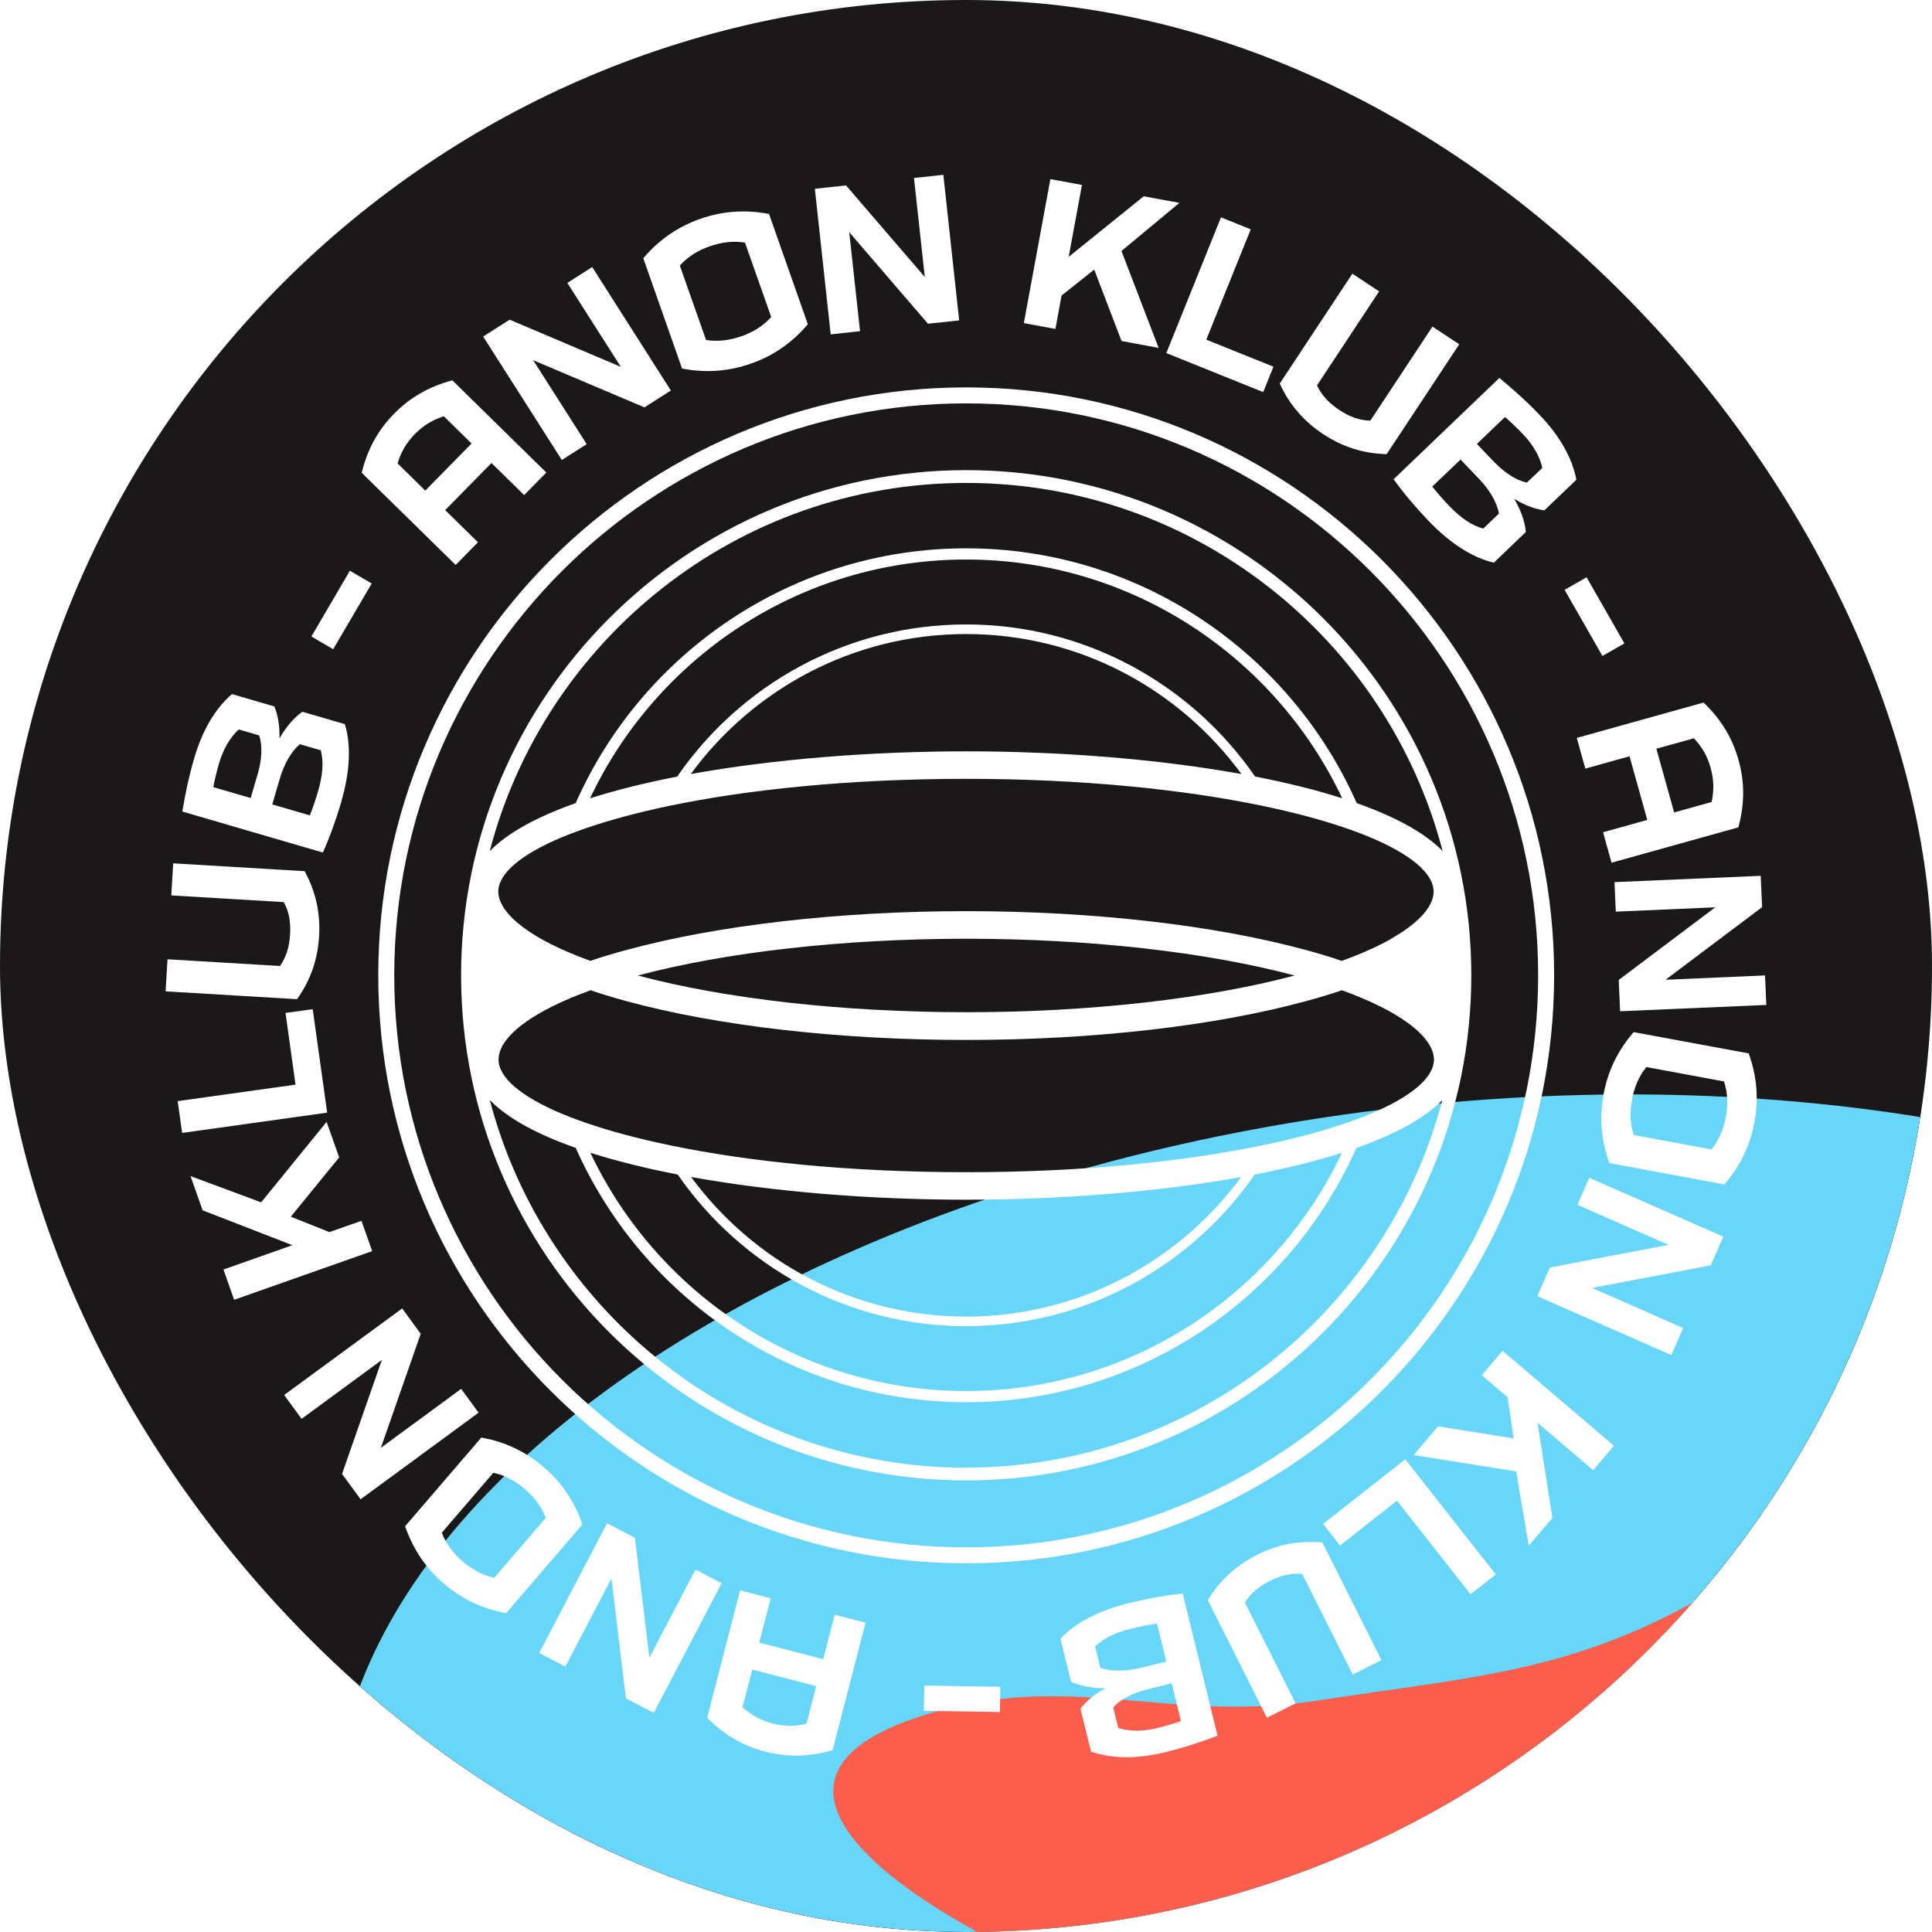 <svg width="372" height="372" viewBox="0 0 372 372" fill="none" xmlns="http://www.w3.org/2000/svg">
<g clip-path="url(#clip0_12_4566)">
<rect width="372" height="372" rx="186" fill="#F9F9F9"/>
<rect width="595.2" height="372" transform="translate(-126.952)" fill="#1A1818"/>
<g filter="url(#filter0_f_12_4566)">
<ellipse cx="283.087" cy="333.769" rx="219.763" ry="121.287" transform="rotate(-6.481 283.087 333.769)" fill="#67D6F9"/>
</g>
<g filter="url(#filter1_f_12_4566)">
<path d="M329.781 306.398C355.804 291.09 364.473 274.341 384.305 251.568C422.588 207.607 426.453 169.112 467.183 127.411C550.291 42.322 469.313 391.877 351.708 409.27C277.777 420.204 106.215 353.232 177.39 330.414C205.815 321.301 224.253 331.961 253.752 327.423C284.197 322.739 303.223 322.021 329.781 306.398Z" fill="url(#paint0_linear_12_4566)"/>
</g>
<g clip-path="url(#clip1_12_4566)">
<path d="M146.184 316.283L158.499 319.469L160.716 310.91L166.658 312.45L160.315 336.988C155.682 338.358 151.449 338.328 147.338 337.265C143.228 336.203 139.565 334.186 136.163 330.754L142.505 306.215L148.401 307.739L146.184 316.298V316.283ZM157.16 324.657L144.845 321.471L142.967 328.721C144.706 330.292 146.553 331.277 148.724 331.846C150.956 332.416 153.034 332.447 155.282 331.908L157.16 324.657Z" fill="white"/>
<path d="M125.033 319.192L133.915 302.212L138.949 304.845L125.88 329.815L120.523 327.013L117.736 303.921L108.854 320.901L103.821 318.269L116.89 293.299L122.247 296.101L125.033 319.192Z" fill="white"/>
<path d="M104.683 282.477C107.962 285.294 110.578 288.912 112.133 293.53L97.463 310.602C92.66 309.756 88.704 307.708 85.425 304.891C82.177 302.105 79.576 298.487 78.005 293.869L92.676 276.796C97.478 277.643 101.435 279.69 104.683 282.477ZM94.985 283.585L85.071 295.115C85.902 297.317 87.288 299.103 89.073 300.642C90.89 302.197 92.86 303.305 95.169 303.798L105.083 292.268C104.252 290.066 102.866 288.28 101.05 286.71C99.264 285.186 97.309 284.078 95 283.585H94.985Z" fill="white"/>
<path d="M73.341 278.767L88.796 267.421L92.152 272.009L69.431 288.681L65.86 283.801L73.526 261.848L58.07 273.194L54.715 268.606L77.436 251.934L81.007 256.814L73.341 278.767Z" fill="white"/>
<path d="M55.977 234.261L63.427 237.233L69.6 235.062L71.663 240.896L45.078 250.272L43.031 244.437L56.3 239.757L39.013 233.045L36.688 226.456L50.281 231.506L62.889 216.004L65.305 222.854L55.992 234.277L55.977 234.261Z" fill="white"/>
<path d="M60.21 194.313L62.996 214.233L35.072 218.143L34.21 212.017L56.901 208.845L54.976 195.037L60.21 194.313Z" fill="white"/>
<path d="M61.442 180.258C61.18 184.63 59.856 188.663 57.193 192.389L31.886 190.88L32.255 184.707L53.914 186C55.146 184.214 55.715 182.305 55.854 179.919C55.992 177.533 55.669 175.563 54.638 173.7L32.979 172.407L33.348 166.234L58.655 167.742C60.857 171.76 61.688 175.917 61.442 180.243V180.258Z" fill="white"/>
<path d="M65.798 154.134C64.705 157.859 63.535 161.077 62.165 164.155L35.103 156.258C35.611 153.21 36.319 149.654 37.412 145.944C38.936 140.71 41.399 136.446 44.663 133.644L52.837 136.03C53.606 137.893 53.868 140.048 53.806 142.188C54.976 140.14 56.439 138.308 58.224 137.046L66.398 139.432C67.676 143.558 67.322 148.823 65.767 154.134H65.798ZM48.265 153.672L49.619 149.038C50.435 146.267 50.558 143.573 49.912 141.603L45.971 140.448C44.309 141.988 43 144.189 42.184 146.96C41.738 148.515 41.23 150.531 41.076 151.563L48.265 153.657V153.672ZM52.421 154.888L59.656 156.997C60.087 155.996 60.795 153.903 61.257 152.302C62.119 149.361 62.365 146.714 61.765 144.466L57.732 143.296C56.038 144.728 54.684 147.145 53.837 150.054L52.421 154.903V154.888Z" fill="white"/>
<path d="M59.964 122.544L67.368 109.89L71.571 112.353L64.151 125.007L59.949 122.544H59.964Z" fill="white"/>
<path d="M94.63 89.154L85.718 98.221L92.029 104.41L87.734 108.782L69.647 91.032C70.786 86.337 72.91 82.673 75.881 79.656C78.852 76.638 82.439 74.468 87.103 73.236L105.191 90.986L100.927 95.327L94.615 89.139L94.63 89.154ZM81.885 94.465L90.797 85.398L85.456 80.148C83.224 80.872 81.454 81.965 79.883 83.581C78.267 85.229 77.205 87.014 76.558 89.231L81.9 94.481L81.885 94.465Z" fill="white"/>
<path d="M102.666 69.357L112.965 85.521L108.177 88.569L93.03 64.8L98.125 61.552L119.538 70.635L109.239 54.471L114.027 51.422L129.174 75.191L124.079 78.439L102.666 69.357Z" fill="white"/>
<path d="M144.614 70.004C140.535 71.435 136.101 71.897 131.329 70.958L123.863 49.729C127.004 46.004 130.729 43.587 134.824 42.14C138.857 40.723 143.29 40.262 148.078 41.201L155.544 62.429C152.403 66.155 148.678 68.572 144.629 70.004H144.614ZM148.493 61.044L143.444 46.712C141.12 46.342 138.888 46.65 136.671 47.42C134.423 48.205 132.484 49.375 130.898 51.13L135.947 65.462C138.272 65.832 140.504 65.524 142.767 64.739C144.983 63.969 146.908 62.799 148.493 61.044Z" fill="white"/>
<path d="M163.517 44.71L165.596 63.769L159.946 64.384L156.898 36.351L162.902 35.705L178.065 53.331L175.986 34.273L181.636 33.657L184.684 61.69L178.68 62.337L163.517 44.71Z" fill="white"/>
<path d="M210.684 51.915L204.403 56.903L203.218 63.338L197.137 62.214L202.248 34.489L208.329 35.612L205.773 49.452L220.213 37.798L227.094 39.061L215.933 48.328L223.091 66.986L215.949 65.662L210.684 51.9V51.915Z" fill="white"/>
<path d="M243.226 75.499L224.569 67.987L235.098 41.847L240.825 44.156L232.266 65.401L245.196 70.604L243.226 75.499Z" fill="white"/>
<path d="M254.787 83.597C251.138 81.18 248.306 78.024 246.413 73.852L260.39 52.7L265.547 56.102L253.586 74.206C254.51 76.161 255.88 77.608 257.866 78.932C259.851 80.256 261.729 80.949 263.854 80.995L275.815 62.891L280.972 66.293L266.994 87.445C262.422 87.338 258.389 85.983 254.787 83.597Z" fill="white"/>
<path d="M275.199 100.438C272.521 97.636 270.304 95.004 268.333 92.279L288.699 72.774C291.085 74.745 293.81 77.131 296.489 79.933C300.26 83.874 302.723 88.138 303.524 92.371L297.366 98.267C295.365 98.006 293.364 97.159 291.547 96.035C292.748 98.067 293.595 100.253 293.795 102.439L287.637 108.335C283.419 107.381 279.048 104.441 275.214 100.438H275.199ZM281.233 88.477L275.784 93.68C276.431 94.558 277.893 96.22 279.048 97.421C281.172 99.638 283.342 101.177 285.59 101.777L288.622 98.883C288.222 96.697 286.806 94.311 284.712 92.125L281.218 88.477H281.233ZM284.358 85.475L287.699 88.954C289.7 91.032 291.963 92.495 293.995 92.926L296.966 90.093C296.473 87.876 295.211 85.659 293.21 83.566C292.086 82.396 290.593 80.949 289.777 80.302L284.374 85.475H284.358Z" fill="white"/>
<path d="M305.494 111.153L312.775 123.884L308.542 126.301L301.26 113.57L305.494 111.153Z" fill="white"/>
<path d="M317.178 157.875L313.76 145.621L305.248 147.991L303.601 142.08L328.015 135.276C331.525 138.616 333.618 142.28 334.757 146.375C335.897 150.454 335.989 154.642 334.711 159.306L310.297 166.111L308.665 160.245L317.178 157.875ZM318.933 144.174L322.35 156.428L329.57 154.426C330.062 152.132 329.985 150.054 329.385 147.868C328.769 145.651 327.753 143.835 326.152 142.157L318.933 144.158V144.174Z" fill="white"/>
<path d="M330.262 174.701L311.113 175.532L310.866 169.851L339.021 168.635L339.283 174.67L320.703 188.648L339.853 187.817L340.099 193.497L311.944 194.713L311.682 188.679L330.262 174.701Z" fill="white"/>
<path d="M308.757 210.723C309.542 206.459 311.359 202.395 314.56 198.731L336.697 202.826C338.375 207.398 338.605 211.847 337.805 216.111C337.02 220.33 335.219 224.394 332.017 228.058L309.881 223.947C308.203 219.375 307.972 214.926 308.757 210.708V210.723ZM314.591 218.544L329.539 221.315C331.032 219.483 331.878 217.389 332.294 215.08C332.725 212.725 332.694 210.477 331.955 208.23L317.008 205.459C315.515 207.29 314.668 209.384 314.237 211.739C313.806 214.049 313.852 216.296 314.576 218.544H314.591Z" fill="white"/>
<path d="M321.272 239.696L303.723 231.983L306.002 226.78L331.817 238.11L329.385 243.637L306.541 247.993L324.089 255.706L321.811 260.909L295.996 249.579L298.428 244.052L321.272 239.696Z" fill="white"/>
<path d="M291.455 276.981L290.285 269.037L285.313 264.789L289.315 260.093L310.759 278.382L306.756 283.077L296.042 273.948L298.905 292.283L294.364 297.609L291.917 283.308L272.182 280.168L276.892 274.641L291.439 276.966L291.455 276.981Z" fill="white"/>
<path d="M254.756 293.422L270.581 280.983L288.006 303.151L283.142 306.969L268.98 288.958L258.019 297.579L254.756 293.422Z" fill="white"/>
<path d="M241.995 299.395C245.905 297.425 250.061 296.563 254.618 296.994L265.994 319.654L260.467 322.425L250.723 303.044C248.568 302.859 246.628 303.336 244.488 304.414C242.349 305.491 240.825 306.754 239.716 308.586L249.461 327.967L243.934 330.738L232.558 308.093C234.929 304.183 238.115 301.366 241.979 299.426L241.995 299.395Z" fill="white"/>
<path d="M217.226 308.709C220.998 307.785 224.384 307.185 227.725 306.831L234.436 334.217C231.542 335.295 228.11 336.465 224.354 337.388C219.058 338.682 214.132 338.682 210.068 337.265L208.036 328.983C209.268 327.382 210.992 326.074 212.885 325.058C210.515 325.073 208.206 324.719 206.22 323.811L204.188 315.528C207.128 312.342 211.854 310.033 217.242 308.709H217.226ZM224.569 319.916L222.783 312.603C221.706 312.727 219.535 313.173 217.904 313.558C214.917 314.281 212.5 315.39 210.869 317.052L211.869 321.132C213.963 321.871 216.734 321.84 219.674 321.132L224.584 319.931L224.569 319.916ZM225.6 324.118L220.921 325.273C218.119 325.966 215.733 327.197 214.348 328.737L215.317 332.724C217.488 333.401 220.043 333.417 222.845 332.724C224.415 332.339 226.416 331.754 227.386 331.385L225.6 324.118Z" fill="white"/>
<path d="M192.535 329.645L177.88 329.414L177.957 324.55L192.612 324.78L192.535 329.645Z" fill="white"/>
<path d="M186.038 301.011C123.617 301.011 72.833 250.225 72.833 187.801C72.833 125.377 123.617 74.591 186.038 74.591C248.46 74.591 299.244 125.377 299.244 187.801C299.244 250.225 248.46 301.011 186.038 301.011ZM186.038 77.67C125.31 77.67 75.912 127.07 75.912 187.801C75.912 248.532 125.31 297.933 186.038 297.933C246.767 297.933 296.165 248.532 296.165 187.801C296.165 127.07 246.751 77.67 186.038 77.67Z" fill="white"/>
<path d="M186.039 90.524C132.407 90.524 88.781 134.152 88.781 187.786C88.781 241.42 132.407 285.048 186.039 285.048C239.67 285.048 283.296 241.42 283.296 187.786C283.296 134.152 239.67 90.524 186.039 90.524ZM186.039 92.987C230.049 92.987 267.148 123.129 277.77 163.863C274.322 160.322 268.58 157.228 261.237 154.642C248.46 125.777 219.581 105.58 186.039 105.58C152.496 105.58 123.602 125.777 110.84 154.642C103.482 157.243 97.74 160.322 94.292 163.894C104.914 123.145 142.013 92.987 186.039 92.987ZM186.039 255.336C209.052 255.336 229.387 243.76 241.595 226.149C247.706 224.963 253.371 223.562 258.404 221.961C245.566 249.056 217.95 267.837 186.039 267.837C154.127 267.837 126.511 249.056 113.673 221.961C118.706 223.562 124.371 224.963 130.483 226.149C142.69 243.775 163.04 255.352 186.039 255.352V255.336ZM133.084 226.626C149.047 229.505 167.766 230.998 186.039 230.998C204.311 230.998 223.014 229.505 238.978 226.641C227.001 242.913 207.728 253.505 186.039 253.505C164.349 253.505 145.06 242.913 133.084 226.641V226.626ZM245.381 220.022C244.581 220.191 243.78 220.376 242.949 220.545C227.863 223.67 208.39 225.702 186.039 225.702C163.687 225.702 144.183 223.67 129.097 220.545C128.281 220.376 127.465 220.206 126.665 220.022C120.6 218.682 115.32 217.158 110.933 215.527C110.024 215.188 109.132 214.849 108.3 214.495C100.403 211.201 96.016 207.537 95.985 204.012C96.016 201.056 98.941 197.9 104.159 194.944C104.821 194.575 105.499 194.19 106.237 193.836C108.423 192.743 110.933 191.665 113.734 190.665C114.304 190.865 114.873 191.065 115.458 191.25C116.49 191.573 117.552 191.896 118.645 192.219C119.261 192.404 119.907 192.574 120.538 192.743C138.041 197.531 161.516 200.24 186.054 200.24C210.592 200.24 234.052 197.531 251.539 192.743C252.17 192.574 252.817 192.404 253.432 192.219C254.525 191.896 255.603 191.588 256.634 191.25C257.235 191.065 257.789 190.865 258.358 190.665C261.145 191.665 263.638 192.728 265.824 193.821C266.563 194.19 267.24 194.559 267.902 194.929C273.136 197.9 276.061 201.056 276.107 204.012C276.061 207.552 271.674 211.216 263.761 214.511C262.93 214.865 262.037 215.203 261.129 215.542C256.727 217.174 251.447 218.698 245.397 220.037L245.381 220.022ZM122.801 187.832C139.75 183.322 162.363 180.751 186.039 180.751C209.714 180.751 232.327 183.306 249.276 187.832C232.327 192.343 209.73 194.898 186.039 194.898C162.348 194.898 139.75 192.343 122.801 187.832ZM267.902 180.751C267.24 181.12 266.563 181.505 265.824 181.859C263.638 182.952 261.145 184.014 258.343 185.015C257.773 184.815 257.204 184.63 256.603 184.43C255.572 184.091 254.494 183.783 253.402 183.46C252.786 183.275 252.139 183.106 251.508 182.937C234.005 178.149 210.545 175.44 186.008 175.44C161.47 175.44 137.995 178.164 120.492 182.952C119.861 183.121 119.214 183.291 118.599 183.475C117.521 183.783 116.459 184.107 115.428 184.43C114.827 184.615 114.273 184.815 113.688 185.015C110.886 183.999 108.377 182.937 106.191 181.844C105.452 181.474 104.775 181.105 104.113 180.735C98.91 177.78 95.985 174.624 95.939 171.668C95.985 168.143 100.357 164.479 108.223 161.2C109.055 160.846 109.947 160.507 110.856 160.168C115.243 158.537 120.523 157.013 126.573 155.658C127.373 155.488 128.174 155.304 129.005 155.134C144.106 152.009 163.61 149.962 185.992 149.962C208.375 149.962 227.863 152.009 242.949 155.134C243.765 155.304 244.581 155.473 245.381 155.658C251.431 156.997 256.711 158.521 261.098 160.153C262.007 160.492 262.899 160.83 263.731 161.184C271.612 164.479 275.999 168.143 276.046 171.668C276.015 174.624 273.075 177.78 267.856 180.751H267.902ZM186.023 120.235C162.963 120.235 142.582 131.843 130.39 149.531C124.279 150.716 118.629 152.117 113.611 153.718C126.434 126.578 154.066 107.735 186.023 107.735C217.981 107.735 245.612 126.562 258.435 153.703C253.417 152.102 247.752 150.701 241.656 149.515C229.464 131.843 209.083 120.235 186.023 120.235ZM239.039 149.038C223.06 146.159 204.326 144.666 186.039 144.666C167.751 144.666 148.986 146.159 133.007 149.038C144.968 132.705 164.272 122.083 186.023 122.083C207.775 122.083 227.063 132.705 239.039 149.038ZM186.023 282.6C142.043 282.6 104.975 252.489 94.307 211.801C97.755 215.357 103.497 218.436 110.856 221.022C123.648 249.841 152.511 269.992 186.008 269.992C219.505 269.992 248.368 249.841 261.16 221.038C268.503 218.452 274.245 215.373 277.708 211.832C267.04 252.504 229.972 282.585 186.008 282.585L186.023 282.6Z" fill="white"/>
</g>
</g>
<defs>
<filter id="filter0_f_12_4566" x="-59.708" y="86.707" width="685.588" height="494.125" filterUnits="userSpaceOnUse" color-interpolation-filters="sRGB">
<feFlood flood-opacity="0" result="BackgroundImageFix"/>
<feBlend mode="normal" in="SourceGraphic" in2="BackgroundImageFix" result="shape"/>
<feGaussianBlur stdDeviation="62" result="effect1_foregroundBlur_12_4566"/>
</filter>
<filter id="filter1_f_12_4566" x="103.769" y="57.4" width="454.124" height="409.753" filterUnits="userSpaceOnUse" color-interpolation-filters="sRGB">
<feFlood flood-opacity="0" result="BackgroundImageFix"/>
<feBlend mode="normal" in="SourceGraphic" in2="BackgroundImageFix" result="shape"/>
<feGaussianBlur stdDeviation="28.343" result="effect1_foregroundBlur_12_4566"/>
</filter>
<linearGradient id="paint0_linear_12_4566" x1="409.397" y1="213.698" x2="275.536" y2="355.301" gradientUnits="userSpaceOnUse">
<stop stop-color="#FB5E4D"/>
<stop offset="1" stop-color="#FB5E4D"/>
</linearGradient>
<clipPath id="clip0_12_4566">
<rect width="372" height="372" rx="186" fill="white"/>
</clipPath>
<clipPath id="clip1_12_4566">
<rect width="308.229" height="304.686" fill="white" transform="translate(31.886 33.657)"/>
</clipPath>
</defs>
</svg>
